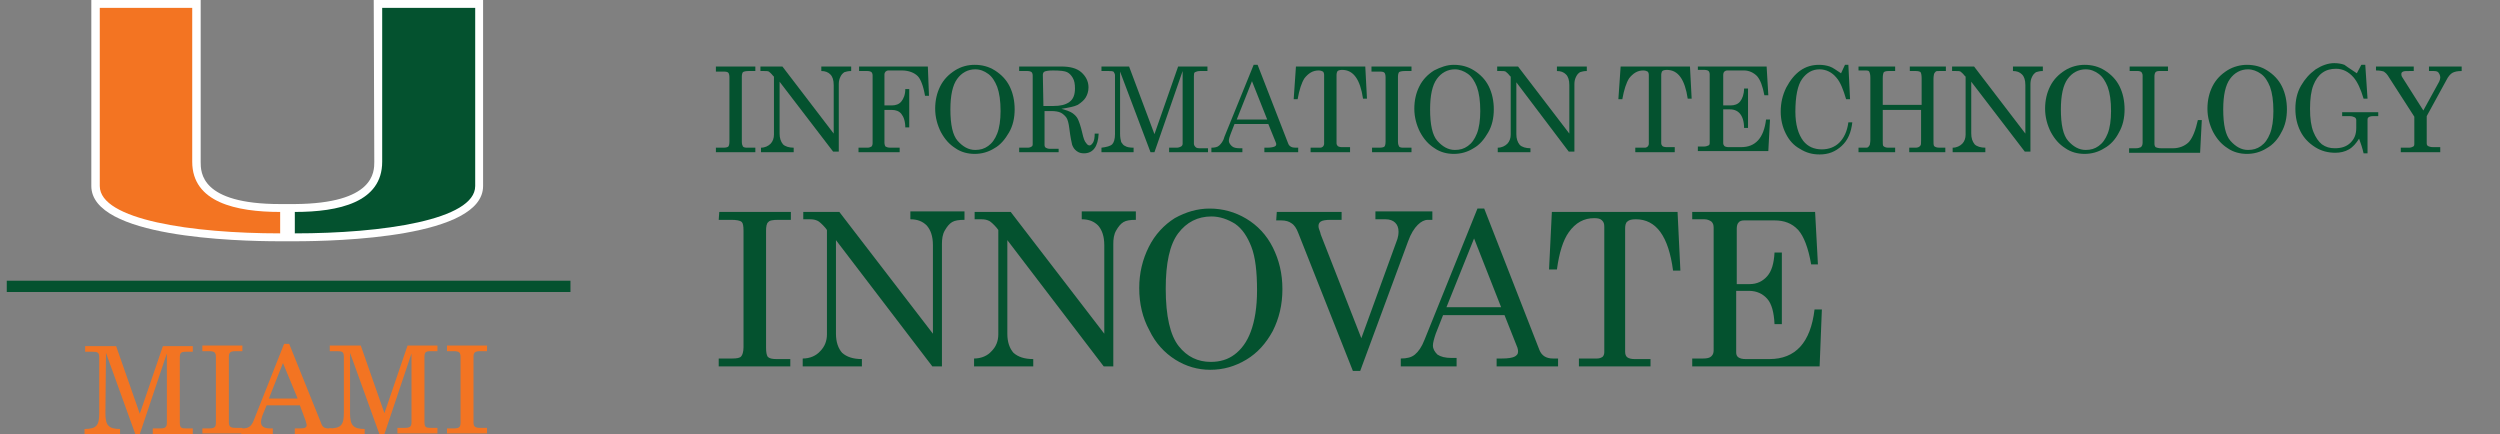 <?xml version="1.0" encoding="utf-8"?>
<!-- Generator: Adobe Illustrator 24.2.1, SVG Export Plug-In . SVG Version: 6.00 Build 0)  -->
<svg version="1.1" id="Layer_1" xmlns="http://www.w3.org/2000/svg" xmlns:xlink="http://www.w3.org/1999/xlink" x="0px" y="0px"
	 viewBox="0 0 443.5 77" style="enable-background:new 0 0 443.5 77;" xml:space="preserve">
<rect x="0" y="0" width="443.5" height="77" fill="#808080" stroke="none"/>
<style type="text/css">
	.st0{fill:#04522F;}
	.st1{fill:#FFFFFF;}
	.st2{fill:#F37422;}
	.st3{fill:none;stroke:#04522F;stroke-width:2;}
</style>
<g>
	<path class="st0" d="M127,11.8h7v0.8h-1.2c-0.5,0-0.9,0.1-1,0.2c-0.1,0.1-0.2,0.4-0.2,0.8v11.5c0,0.5,0.1,0.7,0.2,0.9
		c0.2,0.2,0.5,0.2,0.9,0.2h1.3V27h-7v-0.8h1.3c0.5,0,0.8-0.1,0.9-0.2s0.2-0.4,0.2-0.9V13.7c0-0.4-0.1-0.7-0.2-0.8
		c-0.2-0.2-0.5-0.2-1.1-0.2H127V11.8z"/>
	<path class="st0" d="M135.2,11.8h3.6l9.1,11.9v-8.6c0-0.9-0.2-1.5-0.6-1.9c-0.4-0.4-0.9-0.6-1.6-0.6v-0.8h5.3v0.8
		c-0.5,0-0.9,0.1-1.2,0.2c-0.3,0.2-0.5,0.4-0.7,0.8c-0.2,0.4-0.3,0.8-0.3,1.3v12h-1l-9.5-12.4v9.2c0,0.8,0.2,1.4,0.6,1.9
		c0.4,0.4,1.1,0.6,1.9,0.6V27H135v-0.8c0.7,0,1.3-0.3,1.7-0.7c0.4-0.4,0.6-1,0.6-1.6V13.6l-0.2-0.2c-0.3-0.4-0.6-0.6-0.7-0.7
		c-0.2-0.1-0.5-0.1-0.8-0.1h-0.7v-0.8H135.2z"/>
	<path class="st0" d="M152.3,11.8h12.3l0.2,5.2h-0.7c-0.3-1.8-0.8-3-1.3-3.5c-0.6-0.6-1.6-1-2.8-1h-2.4c-0.2,0-0.4,0.1-0.5,0.2
		c-0.1,0.1-0.2,0.3-0.2,0.5v5.5h1.3c0.7,0,1.3-0.2,1.7-0.7s0.7-1.2,0.7-2.2h0.7v6.8h-0.7c0-1.1-0.3-1.9-0.7-2.4s-1-0.7-1.7-0.7h-1.3
		v5.8c0,0.3,0.1,0.6,0.2,0.7c0.2,0.1,0.4,0.2,0.9,0.2h1.6V27h-7.3v-0.8h1.6c0.3,0,0.5-0.1,0.7-0.2c0.1-0.1,0.2-0.3,0.2-0.6v-12
		c0-0.3-0.1-0.5-0.2-0.6s-0.4-0.2-0.7-0.2h-1.5v-0.8C152.4,11.8,152.3,11.8,152.3,11.8z"/>
	<path class="st0" d="M172.9,11.5c1.3,0,2.5,0.3,3.6,1s2,1.6,2.6,2.8s0.9,2.6,0.9,4.1s-0.3,2.9-1,4.1s-1.5,2.2-2.6,2.8
		c-1.1,0.7-2.3,1-3.5,1s-2.4-0.3-3.4-1c-1.1-0.7-1.9-1.6-2.6-2.9c-0.6-1.2-1-2.6-1-4.1s0.3-2.8,0.9-4c0.6-1.2,1.5-2.1,2.6-2.8
		S171.7,11.5,172.9,11.5z M173,12.3c-1.3,0-2.4,0.6-3.2,1.7s-1.2,2.9-1.2,5.4c0,2.7,0.4,4.6,1.3,5.6s1.9,1.6,3.1,1.6
		c0.9,0,1.6-0.2,2.3-0.7s1.2-1.2,1.6-2.2c0.4-1,0.6-2.4,0.6-4c0-1.8-0.2-3.2-0.6-4.3c-0.4-1-0.9-1.8-1.6-2.3S173.9,12.3,173,12.3z"
		/>
	<path class="st0" d="M180.5,11.8h7.8c1.5,0,2.7,0.3,3.5,1s1.3,1.6,1.3,2.7c0,0.7-0.2,1.3-0.5,1.8s-0.8,0.9-1.4,1.3
		c-0.6,0.3-1.6,0.5-2.9,0.7c1,0.3,1.6,0.5,2,0.8s0.7,0.6,0.9,1s0.5,1.2,0.8,2.5c0.2,0.9,0.4,1.5,0.7,1.8c0.2,0.3,0.4,0.4,0.6,0.4
		c0.2,0,0.4-0.2,0.6-0.5s0.3-0.9,0.3-1.6h0.7c-0.1,2.3-1,3.5-2.6,3.5c-0.5,0-0.9-0.1-1.3-0.4c-0.4-0.3-0.6-0.6-0.8-1.1
		c-0.1-0.4-0.3-1.3-0.5-2.9c-0.1-0.9-0.3-1.6-0.5-1.9s-0.6-0.7-1-0.9s-1-0.3-1.7-0.3h-1.2v6c0,0.3,0.1,0.4,0.2,0.5
		c0.2,0.1,0.4,0.2,0.8,0.2h1.5V27h-7v-0.8h1.5c0.3,0,0.6-0.1,0.7-0.2c0.2-0.1,0.2-0.3,0.2-0.5V13.4c0-0.3-0.1-0.5-0.2-0.6
		s-0.4-0.2-0.7-0.2h-1.5v-0.8C180.8,11.8,180.5,11.8,180.5,11.8z M185.1,18.8h1.8c1.2,0,2.1-0.2,2.8-0.7s1-1.3,1-2.4
		c0-0.8-0.1-1.4-0.4-1.9c-0.3-0.5-0.6-0.8-1-1s-1.2-0.3-2.5-0.3c-0.8,0-1.3,0.1-1.5,0.2c-0.2,0.1-0.3,0.3-0.3,0.6L185.1,18.8
		L185.1,18.8z"/>
	<path class="st0" d="M195.3,11.8h5l4.5,12l4.2-12h5.2v0.8h-1.3c-0.4,0-0.7,0.1-0.9,0.2c-0.2,0.1-0.2,0.4-0.2,0.7v12
		c0,0.2,0.1,0.4,0.3,0.6s0.5,0.2,1,0.2h1.2V27h-6.9v-0.8h1.3c0.4,0,0.6-0.1,0.8-0.2s0.3-0.3,0.3-0.5V12.6l-5,14.4h-0.7l-5.4-14.3v11
		c0,0.7,0.1,1.1,0.2,1.5c0.2,0.3,0.4,0.6,0.7,0.7c0.3,0.2,0.8,0.3,1.5,0.3V27h-5.7v-0.8c0.9-0.1,1.6-0.3,1.9-0.6s0.5-0.9,0.5-1.8
		V13.4c0-0.3-0.1-0.4-0.2-0.6s-0.5-0.2-0.9-0.2h-1.3v-0.8C195.4,11.8,195.3,11.8,195.3,11.8z"/>
	<path class="st0" d="M222.4,11.5h0.7l5.4,13.9c0.2,0.6,0.7,0.8,1.3,0.8h0.5V27h-6v-0.8h0.5c0.6,0,1.1-0.1,1.3-0.2s0.3-0.2,0.3-0.4
		c0-0.1,0-0.2-0.1-0.4L225,22h-6l-0.7,1.8c-0.2,0.5-0.3,0.9-0.3,1.2c0,0.3,0.2,0.6,0.5,0.9s0.8,0.4,1.4,0.4h0.5V27h-5.5v-0.8
		c0.6,0,1.1-0.1,1.4-0.4c0.3-0.3,0.7-0.7,0.9-1.5L222.4,11.5z M222.1,14.4l-2.7,6.8h5.4L222.1,14.4z"/>
	<path class="st0" d="M229.9,11.8h12.3l0.3,5.7h-0.7c-0.5-3.4-1.7-5.1-3.7-5.1c-0.4,0-0.7,0.1-0.8,0.2c-0.1,0.1-0.2,0.4-0.2,0.7
		v12.1c0,0.2,0.1,0.4,0.2,0.5s0.4,0.2,0.7,0.2h1.5V27h-7v-0.8h1.7c0.2,0,0.4-0.1,0.5-0.2s0.2-0.3,0.2-0.5V13.3
		c0-0.3-0.1-0.5-0.2-0.6c-0.2-0.1-0.4-0.2-0.8-0.2c-1,0-1.8,0.5-2.5,1.4c-0.5,0.8-0.9,2-1.2,3.7h-0.7L229.9,11.8z"/>
	<path class="st0" d="M243.4,11.8h7v0.8h-1.2c-0.5,0-0.9,0.1-1,0.2c-0.1,0.1-0.2,0.4-0.2,0.8v11.5c0,0.5,0.1,0.7,0.2,0.9
		c0.2,0.2,0.5,0.2,0.9,0.2h1.3V27h-7v-0.8h1.3c0.5,0,0.8-0.1,0.9-0.2s0.2-0.4,0.2-0.9V13.7c0-0.4-0.1-0.7-0.2-0.8
		c-0.2-0.2-0.5-0.2-1.1-0.2h-1.2v-0.9H243.4z"/>
	<path class="st0" d="M257.9,11.5c1.3,0,2.5,0.3,3.6,1s2,1.6,2.6,2.8s0.9,2.6,0.9,4.1s-0.3,2.9-1,4.1s-1.5,2.2-2.6,2.8
		c-1.1,0.7-2.3,1-3.5,1s-2.4-0.3-3.4-1c-1.1-0.7-1.9-1.6-2.6-2.9c-0.6-1.2-1-2.6-1-4.1s0.3-2.8,0.9-4c0.6-1.2,1.5-2.1,2.6-2.8
		C255.6,11.9,256.7,11.5,257.9,11.5z M258.1,12.3c-1.3,0-2.4,0.6-3.2,1.7s-1.2,2.9-1.2,5.4c0,2.7,0.4,4.6,1.3,5.6s1.9,1.6,3.1,1.6
		c0.9,0,1.6-0.2,2.3-0.7c0.7-0.5,1.2-1.2,1.6-2.2s0.6-2.4,0.6-4c0-1.8-0.2-3.2-0.6-4.3c-0.4-1-0.9-1.8-1.6-2.3
		S258.9,12.3,258.1,12.3z"/>
	<path class="st0" d="M265.7,11.8h3.6l9.1,11.9v-8.6c0-0.9-0.2-1.5-0.6-1.9s-0.9-0.6-1.6-0.6v-0.8h5.3v0.8c-0.5,0-0.9,0.1-1.2,0.2
		c-0.3,0.2-0.5,0.4-0.7,0.8s-0.3,0.8-0.3,1.3v12h-1L269,14.6v9.2c0,0.8,0.2,1.4,0.6,1.9c0.4,0.4,1.1,0.6,1.9,0.6V27h-5.8v-0.8
		c0.7,0,1.3-0.3,1.7-0.7c0.4-0.4,0.6-1,0.6-1.6V13.6l-0.2-0.2c-0.3-0.4-0.6-0.6-0.7-0.7c-0.2-0.1-0.5-0.1-0.8-0.1h-0.7v-0.8H265.7z"
		/>
	<path class="st0" d="M287.5,11.8h12.3l0.3,5.7h-0.7c-0.5-3.4-1.7-5.1-3.7-5.1c-0.4,0-0.7,0.1-0.8,0.2c-0.1,0.1-0.2,0.4-0.2,0.7
		v12.1c0,0.2,0.1,0.4,0.2,0.5s0.4,0.2,0.7,0.2h1.5V27h-7v-0.8h1.7c0.2,0,0.4-0.1,0.5-0.2s0.2-0.3,0.2-0.5V13.3
		c0-0.3-0.1-0.5-0.2-0.6c-0.2-0.1-0.4-0.2-0.8-0.2c-1,0-1.8,0.5-2.5,1.4c-0.5,0.8-0.9,2-1.2,3.7h-0.7L287.5,11.8z"/>
	<path class="st0" d="M301.4,11.8h12l0.3,5.1H313c-0.3-1.6-0.7-2.7-1.3-3.4c-0.6-0.6-1.4-1-2.3-1h-3c-0.2,0-0.4,0.1-0.5,0.2
		s-0.2,0.3-0.2,0.6v5.4h1.3c0.7,0,1.3-0.2,1.7-0.7c0.4-0.5,0.7-1.3,0.7-2.3h0.7v7h-0.7c0-1.2-0.3-2-0.7-2.5c-0.4-0.5-1-0.8-1.8-0.8
		h-1.2v6c0,0.2,0.1,0.4,0.2,0.5s0.4,0.2,0.7,0.2h2.3c2.5,0,4-1.6,4.4-4.9h0.7l-0.3,5.6h-12.5V26h1c0.4,0,0.7-0.1,0.9-0.2
		c0.2-0.1,0.2-0.3,0.2-0.6v-12c0-0.3-0.1-0.5-0.2-0.6s-0.4-0.2-0.7-0.2h-1.2v-0.6C301.2,11.8,301.4,11.8,301.4,11.8z"/>
	<path class="st0" d="M326.6,13l0.7-1.5h0.6l0.3,6.1h-0.7c-0.5-1.7-1-3-1.7-3.8c-0.8-1-1.9-1.5-3-1.5c-1.3,0-2.3,0.6-3.1,1.7
		s-1.2,3.1-1.2,5.8c0,2.3,0.5,4,1.4,5.2c0.8,1,1.9,1.5,3.3,1.5c1.2,0,2.3-0.4,3.1-1.2c0.8-0.8,1.4-2,1.6-3.6h0.7
		c-0.2,1.8-0.8,3.2-1.9,4.2s-2.3,1.5-3.9,1.5c-1.3,0-2.4-0.3-3.5-1c-1.1-0.6-1.9-1.5-2.5-2.7s-0.9-2.5-0.9-3.9c0-1.5,0.3-2.9,1-4.3
		c0.7-1.3,1.5-2.3,2.5-3s2.1-1,3.3-1c0.7,0,1.3,0.1,1.9,0.3S325.8,12.5,326.6,13z"/>
	<path class="st0" d="M329.7,11.8h6.5v0.8H335c-0.4,0-0.7,0.1-0.8,0.2s-0.2,0.5-0.2,1.1v4.7h6.9v-4.7c0-0.6-0.1-1-0.2-1.1
		s-0.4-0.2-0.8-0.2h-1.1v-0.8h6.4v0.8H344c-0.3,0-0.5,0-0.6,0.1s-0.2,0.2-0.3,0.4c0,0.1-0.1,0.4-0.1,0.9v10.9c0,0.5,0,0.8,0.1,1
		c0.2,0.2,0.5,0.3,1,0.3h1V27h-6.4v-0.8h1.1c0.4,0,0.7-0.1,0.9-0.4c0.1-0.1,0.1-0.5,0.1-1v-5.3H334v5.4c0,0.5,0,0.9,0.1,1
		c0.2,0.2,0.5,0.3,0.9,0.3h1.2V27h-6.5v-0.8h1.2c0.2,0,0.4,0,0.5-0.1s0.2-0.2,0.3-0.4c0-0.1,0.1-0.4,0.1-0.9v-11
		c0-0.6-0.1-0.9-0.2-1.1s-0.4-0.2-0.8-0.2h-1.1V11.8z"/>
	<path class="st0" d="M346.6,11.8h3.6l9.1,11.9v-8.6c0-0.9-0.2-1.5-0.6-1.9s-0.9-0.6-1.6-0.6v-0.8h5.3v0.8c-0.5,0-0.9,0.1-1.2,0.2
		c-0.3,0.2-0.5,0.4-0.7,0.8s-0.3,0.8-0.3,1.3v12h-1l-9.5-12.4v9.2c0,0.8,0.2,1.4,0.6,1.9c0.4,0.4,1.1,0.6,1.9,0.6V27h-5.8v-0.8
		c0.7,0,1.3-0.3,1.7-0.7c0.4-0.4,0.6-1,0.6-1.6V13.6l-0.2-0.2c-0.3-0.4-0.6-0.6-0.7-0.7c-0.2-0.1-0.5-0.1-0.8-0.1h-0.7v-0.8H346.6z"
		/>
	<path class="st0" d="M369.8,11.5c1.3,0,2.5,0.3,3.6,1s2,1.6,2.6,2.8s0.9,2.6,0.9,4.1s-0.3,2.9-1,4.1c-0.6,1.2-1.5,2.2-2.6,2.8
		c-1.1,0.7-2.3,1-3.5,1s-2.4-0.3-3.4-1c-1.1-0.7-1.9-1.6-2.6-2.9c-0.6-1.2-1-2.6-1-4.1s0.3-2.8,0.9-4s1.5-2.1,2.6-2.8
		S368.7,11.5,369.8,11.5z M370,12.3c-1.3,0-2.4,0.6-3.2,1.7c-0.8,1.1-1.2,2.9-1.2,5.4c0,2.7,0.4,4.6,1.3,5.6s1.9,1.6,3.1,1.6
		c0.9,0,1.6-0.2,2.3-0.7s1.2-1.2,1.6-2.2s0.6-2.4,0.6-4c0-1.8-0.2-3.2-0.6-4.3c-0.4-1-0.9-1.8-1.6-2.3S370.9,12.3,370,12.3z"/>
	<path class="st0" d="M377.6,11.8h7v0.8H383c-0.3,0-0.5,0.1-0.6,0.2c-0.1,0.1-0.2,0.4-0.2,0.7v12c0,0.3,0.1,0.5,0.2,0.6
		c0.2,0.1,0.5,0.2,1,0.2h2.1c1.1,0,2.1-0.4,2.8-1.1c0.7-0.8,1.2-2.1,1.6-3.9h0.7l-0.3,5.8h-12.6v-0.8h1.2c0.4,0,0.7-0.1,0.9-0.2
		c0.2-0.2,0.3-0.4,0.3-0.8V13.4c0-0.3-0.1-0.4-0.2-0.6c-0.1-0.1-0.4-0.2-0.6-0.2h-1.5v-0.8C377.8,11.8,377.6,11.8,377.6,11.8z"/>
	<path class="st0" d="M398.6,11.5c1.3,0,2.5,0.3,3.6,1s2,1.6,2.6,2.8s0.9,2.6,0.9,4.1s-0.3,2.9-1,4.1c-0.6,1.2-1.5,2.2-2.6,2.8
		c-1.1,0.7-2.3,1-3.5,1s-2.4-0.3-3.4-1c-1.1-0.7-1.9-1.6-2.6-2.9c-0.6-1.2-1-2.6-1-4.1s0.3-2.8,0.9-4s1.5-2.1,2.6-2.8
		S397.5,11.5,398.6,11.5z M398.8,12.3c-1.3,0-2.4,0.6-3.2,1.7c-0.8,1.1-1.2,2.9-1.2,5.4c0,2.7,0.4,4.6,1.3,5.6s1.9,1.6,3.1,1.6
		c0.9,0,1.6-0.2,2.3-0.7s1.2-1.2,1.6-2.2s0.6-2.4,0.6-4c0-1.8-0.2-3.2-0.6-4.3c-0.4-1-0.9-1.8-1.6-2.3S399.6,12.3,398.8,12.3z"/>
	<path class="st0" d="M418.1,13l0.8-1.5h0.7l0.4,6h-0.7c-0.5-1.7-1.1-3-1.8-3.8c-0.9-1-1.9-1.5-3.1-1.5c-0.9,0-1.7,0.2-2.4,0.7
		c-0.7,0.5-1.2,1.2-1.6,2.2s-0.6,2.4-0.6,4.2s0.2,3.1,0.6,4.1s0.9,1.7,1.5,2.2c0.7,0.5,1.4,0.7,2.3,0.7c1.2,0,2.1-0.3,2.8-1
		s1-1.5,1-2.6v-1.4c0-0.2-0.1-0.4-0.3-0.5s-0.5-0.2-0.9-0.2h-1.3v-0.7h6.4v0.7H421c-0.4,0-0.7,0.1-0.8,0.2c-0.2,0.1-0.2,0.3-0.2,0.6
		v5.8h-0.7c-0.2-0.9-0.5-1.8-0.8-2.6c-0.5,0.8-1.1,1.5-1.8,1.9c-0.7,0.4-1.5,0.6-2.4,0.6c-1.3,0-2.5-0.3-3.6-1s-2-1.6-2.6-2.8
		c-0.6-1.2-0.9-2.5-0.9-4s0.3-2.9,1-4.1s1.5-2.1,2.6-2.9c1.1-0.7,2.2-1.1,3.3-1.1c0.6,0,1.3,0.1,1.8,0.3
		C416.7,12.1,417.4,12.5,418.1,13z"/>
	<path class="st0" d="M421.6,11.8h6.6v0.8h-0.7c-0.6,0-1,0-1.2,0.1s-0.3,0.2-0.3,0.4s0,0.3,0.1,0.5l3.8,6l2.8-5.1
		c0.1-0.2,0.2-0.5,0.2-0.7c0-0.4-0.1-0.6-0.3-0.9s-0.6-0.3-1-0.3h-0.7v-0.8h5.8v0.8c-0.7,0-1.2,0.1-1.6,0.3s-0.8,0.7-1.1,1.3
		l-3.5,6.4v4.8c0,0.3,0.1,0.4,0.2,0.5c0.2,0.1,0.5,0.2,0.9,0.2h1.3V27h-7v-0.8h1.4c0.4,0,0.6-0.1,0.8-0.2c0.2-0.1,0.2-0.3,0.2-0.6
		v-4.7l-4.7-7.3c-0.2-0.3-0.4-0.5-0.7-0.7c-0.3-0.1-0.7-0.2-1.4-0.2v-0.7C421.5,11.8,421.6,11.8,421.6,11.8z"/>
</g>
<g>
	<path class="st0" d="M127.6,37.6h12.7V39h-2.2c-1,0-1.6,0.1-1.8,0.4c-0.3,0.2-0.4,0.8-0.4,1.5v20.8c0,0.8,0.1,1.3,0.3,1.6
		c0.3,0.3,0.8,0.4,1.6,0.4h2.4V65h-12.7v-1.4h2.4c0.8,0,1.4-0.1,1.6-0.4c0.2-0.2,0.4-0.8,0.4-1.6V40.9c0-0.8-0.1-1.3-0.3-1.5
		c-0.3-0.3-1-0.4-1.9-0.4h-2.2L127.6,37.6L127.6,37.6z"/>
	<path class="st0" d="M142.4,37.6h6.5l16.6,21.6V43.5c0-1.6-0.4-2.7-1.1-3.5c-0.7-0.7-1.6-1.1-2.9-1.1v-1.4h9.6V39
		c-1,0-1.7,0.1-2.2,0.4c-0.5,0.3-0.9,0.8-1.3,1.5c-0.4,0.7-0.5,1.5-0.5,2.4V65h-1.7l-17.1-22.4v16.6c0,1.5,0.4,2.6,1.1,3.4
		c0.8,0.7,1.9,1.1,3.5,1.1V65h-10.5v-1.4c1.3,0,2.4-0.5,3.1-1.3c0.8-0.8,1.2-1.8,1.2-3V40.8l-0.3-0.4c-0.6-0.7-1.1-1.1-1.3-1.2
		c-0.4-0.2-0.8-0.3-1.4-0.3h-1.2v-1.3H142.4z"/>
	<path class="st0" d="M172.8,37.6h6.5l16.6,21.6V43.5c0-1.6-0.4-2.7-1.1-3.5c-0.7-0.7-1.6-1.1-2.9-1.1v-1.4h9.6V39
		c-1,0-1.7,0.1-2.2,0.4c-0.5,0.3-0.9,0.8-1.3,1.5c-0.4,0.7-0.5,1.5-0.5,2.4V65h-1.7l-17.1-22.4v16.6c0,1.5,0.4,2.6,1.1,3.4
		c0.8,0.7,1.9,1.1,3.5,1.1V65h-10.5v-1.4c1.3,0,2.4-0.5,3.1-1.3c0.8-0.8,1.2-1.8,1.2-3V40.8l-0.3-0.4c-0.6-0.7-1.1-1.1-1.3-1.2
		c-0.4-0.2-0.8-0.3-1.4-0.3h-1.2v-1.3H172.8z"/>
	<path class="st0" d="M214.6,37c2.3,0,4.5,0.6,6.5,1.8s3.6,2.9,4.7,5.1c1.1,2.2,1.7,4.6,1.7,7.4s-0.6,5.2-1.7,7.4
		c-1.2,2.2-2.7,3.9-4.7,5.1c-2,1.2-4.1,1.8-6.4,1.8c-2.2,0-4.3-0.6-6.2-1.8s-3.5-2.9-4.6-5.2c-1.2-2.2-1.8-4.7-1.8-7.5
		c0-2.7,0.6-5.1,1.7-7.3c1.1-2.2,2.7-3.9,4.6-5.1C210.4,37.6,212.4,37,214.6,37z M214.9,38.4c-2.4,0-4.4,1-5.9,3s-2.2,5.3-2.2,9.8
		c0,4.9,0.8,8.3,2.3,10.2s3.4,2.8,5.7,2.8c1.6,0,3-0.4,4.2-1.3c1.2-0.9,2.2-2.2,2.9-4.1c0.7-1.9,1.1-4.3,1.1-7.3
		c0-3.3-0.3-5.9-1-7.7s-1.6-3.2-2.9-4.1C217.8,38.9,216.4,38.4,214.9,38.4z"/>
	<path class="st0" d="M226.5,37.6H238V39h-2c-0.8,0-1.4,0.1-1.7,0.3s-0.4,0.5-0.4,0.8s0.1,0.6,0.3,1.1l0.1,0.4l7.2,18.4l6.4-17.6
		c0.1-0.3,0.2-0.8,0.2-1.3c0-0.7-0.2-1.2-0.6-1.6c-0.4-0.4-1-0.6-1.7-0.6H244v-1.4h10.1V39h-0.8c-0.6,0-1.2,0.3-1.8,0.9
		c-0.6,0.6-1.2,1.5-1.7,2.9l-8.5,23H240l-9.7-24.5c-0.3-0.8-0.7-1.4-1.2-1.7c-0.4-0.3-1-0.5-1.8-0.5h-0.9L226.5,37.6L226.5,37.6z"/>
	<path class="st0" d="M262.1,37h1.2l9.8,25.1c0.4,1,1.2,1.5,2.4,1.5h0.9V65h-10.9v-1.4h0.9c1.1,0,1.9-0.1,2.4-0.4
		c0.3-0.2,0.5-0.4,0.5-0.8c0-0.2,0-0.4-0.1-0.7l-2.3-5.8H256l-1.3,3.3c-0.3,0.9-0.5,1.6-0.5,2.1c0,0.6,0.3,1.1,0.8,1.6
		c0.6,0.4,1.4,0.6,2.5,0.6h0.9V65h-9.9v-1.4c1.1,0,1.9-0.2,2.5-0.7s1.2-1.3,1.7-2.6L262.1,37z M261.5,42.3l-4.9,12.2h9.7L261.5,42.3
		z"/>
	<path class="st0" d="M275.3,37.6h22.3l0.5,10.4h-1.3c-0.8-6.1-3-9.1-6.6-9.1c-0.7,0-1.2,0.1-1.5,0.4c-0.3,0.2-0.4,0.7-0.4,1.2v21.9
		c0,0.4,0.1,0.8,0.4,1s0.7,0.3,1.3,0.3h2.8V65h-12.7v-1.4h3.2c0.4,0,0.7-0.1,1-0.3c0.2-0.2,0.3-0.5,0.3-0.8V40.2
		c0-0.5-0.1-0.8-0.4-1.1s-0.7-0.4-1.4-0.4c-1.8,0-3.3,0.8-4.5,2.5c-1,1.4-1.7,3.6-2.1,6.6h-1.4L275.3,37.6z"/>
	<path class="st0" d="M300.2,37.6H322l0.5,9.3h-1.2c-0.5-2.9-1.3-5-2.3-6.1c-1.1-1.2-2.5-1.7-4.2-1.7h-5.4c-0.4,0-0.8,0.1-1,0.4
		c-0.2,0.2-0.3,0.6-0.3,1.1v9.8h2.3c1.3,0,2.3-0.5,3.1-1.4s1.2-2.3,1.3-4.2h1.3v12.7h-1.3c-0.1-2.1-0.5-3.6-1.3-4.5
		s-1.9-1.4-3.2-1.4H308v10.9c0,0.4,0.1,0.7,0.4,0.9s0.7,0.3,1.3,0.3h4.2c4.6,0,7.3-2.9,8-8.8h1.3L322.8,65h-22.6v-1.4h1.9
		c0.7,0,1.2-0.1,1.5-0.4s0.4-0.6,0.4-1.1V40.4c0-0.5-0.1-0.8-0.4-1.1c-0.3-0.2-0.7-0.4-1.2-0.4h-2.2L300.2,37.6L300.2,37.6z"/>
</g>
<path class="st1" d="M66.3,0l0.1,28.7c0,1.8,0,7.4-14.1,7.5H51h-1.3c-14.1,0-14.1-5.6-14.1-7.5V0H16.2v33c0,9.1,25.6,9.8,33.4,9.8
	h1.2h0.3h1.2c7.8,0,33.4-0.7,33.4-9.8V0H66.3z"/>
<path class="st0" d="M67.8,28.7V1.4h16.5c0,0,0,30.5,0,31.6c0,6-16.4,8.4-32,8.4c0-0.8,0-2.6,0-3.8C60.1,37.6,67.8,35.9,67.8,28.7"
	/>
<path class="st2" d="M34.1,28.7V1.4H17.7c0,0,0,30.5,0,31.6c0,6,16.4,8.4,32,8.4c0-0.8,0-2.6,0-3.8C41.9,37.6,34.1,35.9,34.1,28.7"
	/>
<line class="st3" x1="1.2" y1="50.8" x2="101.2" y2="50.8"/>
<path class="st2" d="M18.7,73.3c0,2.1,0.5,2.8,2.6,2.8V77H15v-0.9c2.2,0,2.6-0.7,2.6-2.8v-9.9c0-0.9-0.3-1-1.2-1h-1.3v-1h5.5l4.2,12
	l4.1-12h5.3v1H33c-0.9,0-1.1,0.2-1.1,1V75c0,0.9,0.3,1,1.1,1h1.2v1h-7.1v-1h1.3c0.9,0,1.2-0.2,1.2-1V62.7L24.8,77H24l-5.2-14.4
	L18.7,73.3L18.7,73.3z"/>
<path class="st2" d="M35.9,76h1.2c0.9,0,1.2-0.2,1.2-1V63.3c0-0.8-0.3-1-1.2-1h-1.2v-1H43v1h-1.2c-0.9,0-1.2,0.2-1.2,1v11.6
	c0,0.8,0.3,1,1.2,1H43v1h-7.1V76z"/>
<path class="st2" d="M50.2,64.4l-2.5,6.3h5.1L50.2,64.4z M51.3,61l5.6,13.9c0.3,0.9,0.6,1.1,1.5,1.1c0.1,0,0.3,0,0.4,0v1h-6.5v-1
	h0.8c0.9,0,1.3-0.1,1.3-0.6c0-0.2-0.1-0.4-0.2-0.8l-1-2.7h-5.9l-0.7,1.7c-0.2,0.5-0.3,1-0.3,1.3c0,0.7,0.5,1.1,1.6,1.1h0.5v1h-5.6
	v-1H43c1.3,0,1.7-0.5,2.2-1.9L50.4,61H51.3z"/>
<path class="st2" d="M62.1,73.3c0,2.1,0.5,2.8,2.6,2.8V77h-6.3v-1c2.2,0,2.6-0.7,2.6-2.8v-9.9c0-0.9-0.3-1-1.2-1h-1.3v-1H64l4.2,12
	l4.1-12h5.3v1h-1.2c-0.9,0-1.1,0.2-1.1,1v11.6c0,0.9,0.3,1,1.1,1h1.2v1h-7.1v-1h1.3c0.9,0,1.2-0.2,1.2-1V62.7L68.2,77h-0.9
	l-5.2-14.4C62.1,62.6,62.1,73.3,62.1,73.3z"/>
<path class="st2" d="M79.3,76h1.2c0.9,0,1.2-0.2,1.2-1V63.3c0-0.8-0.3-1-1.2-1h-1.2v-1h7.1v1h-1.2c-0.9,0-1.2,0.2-1.2,1v11.6
	c0,0.8,0.3,1,1.2,1h1.2v1h-7.1V76z"/>
</svg>
